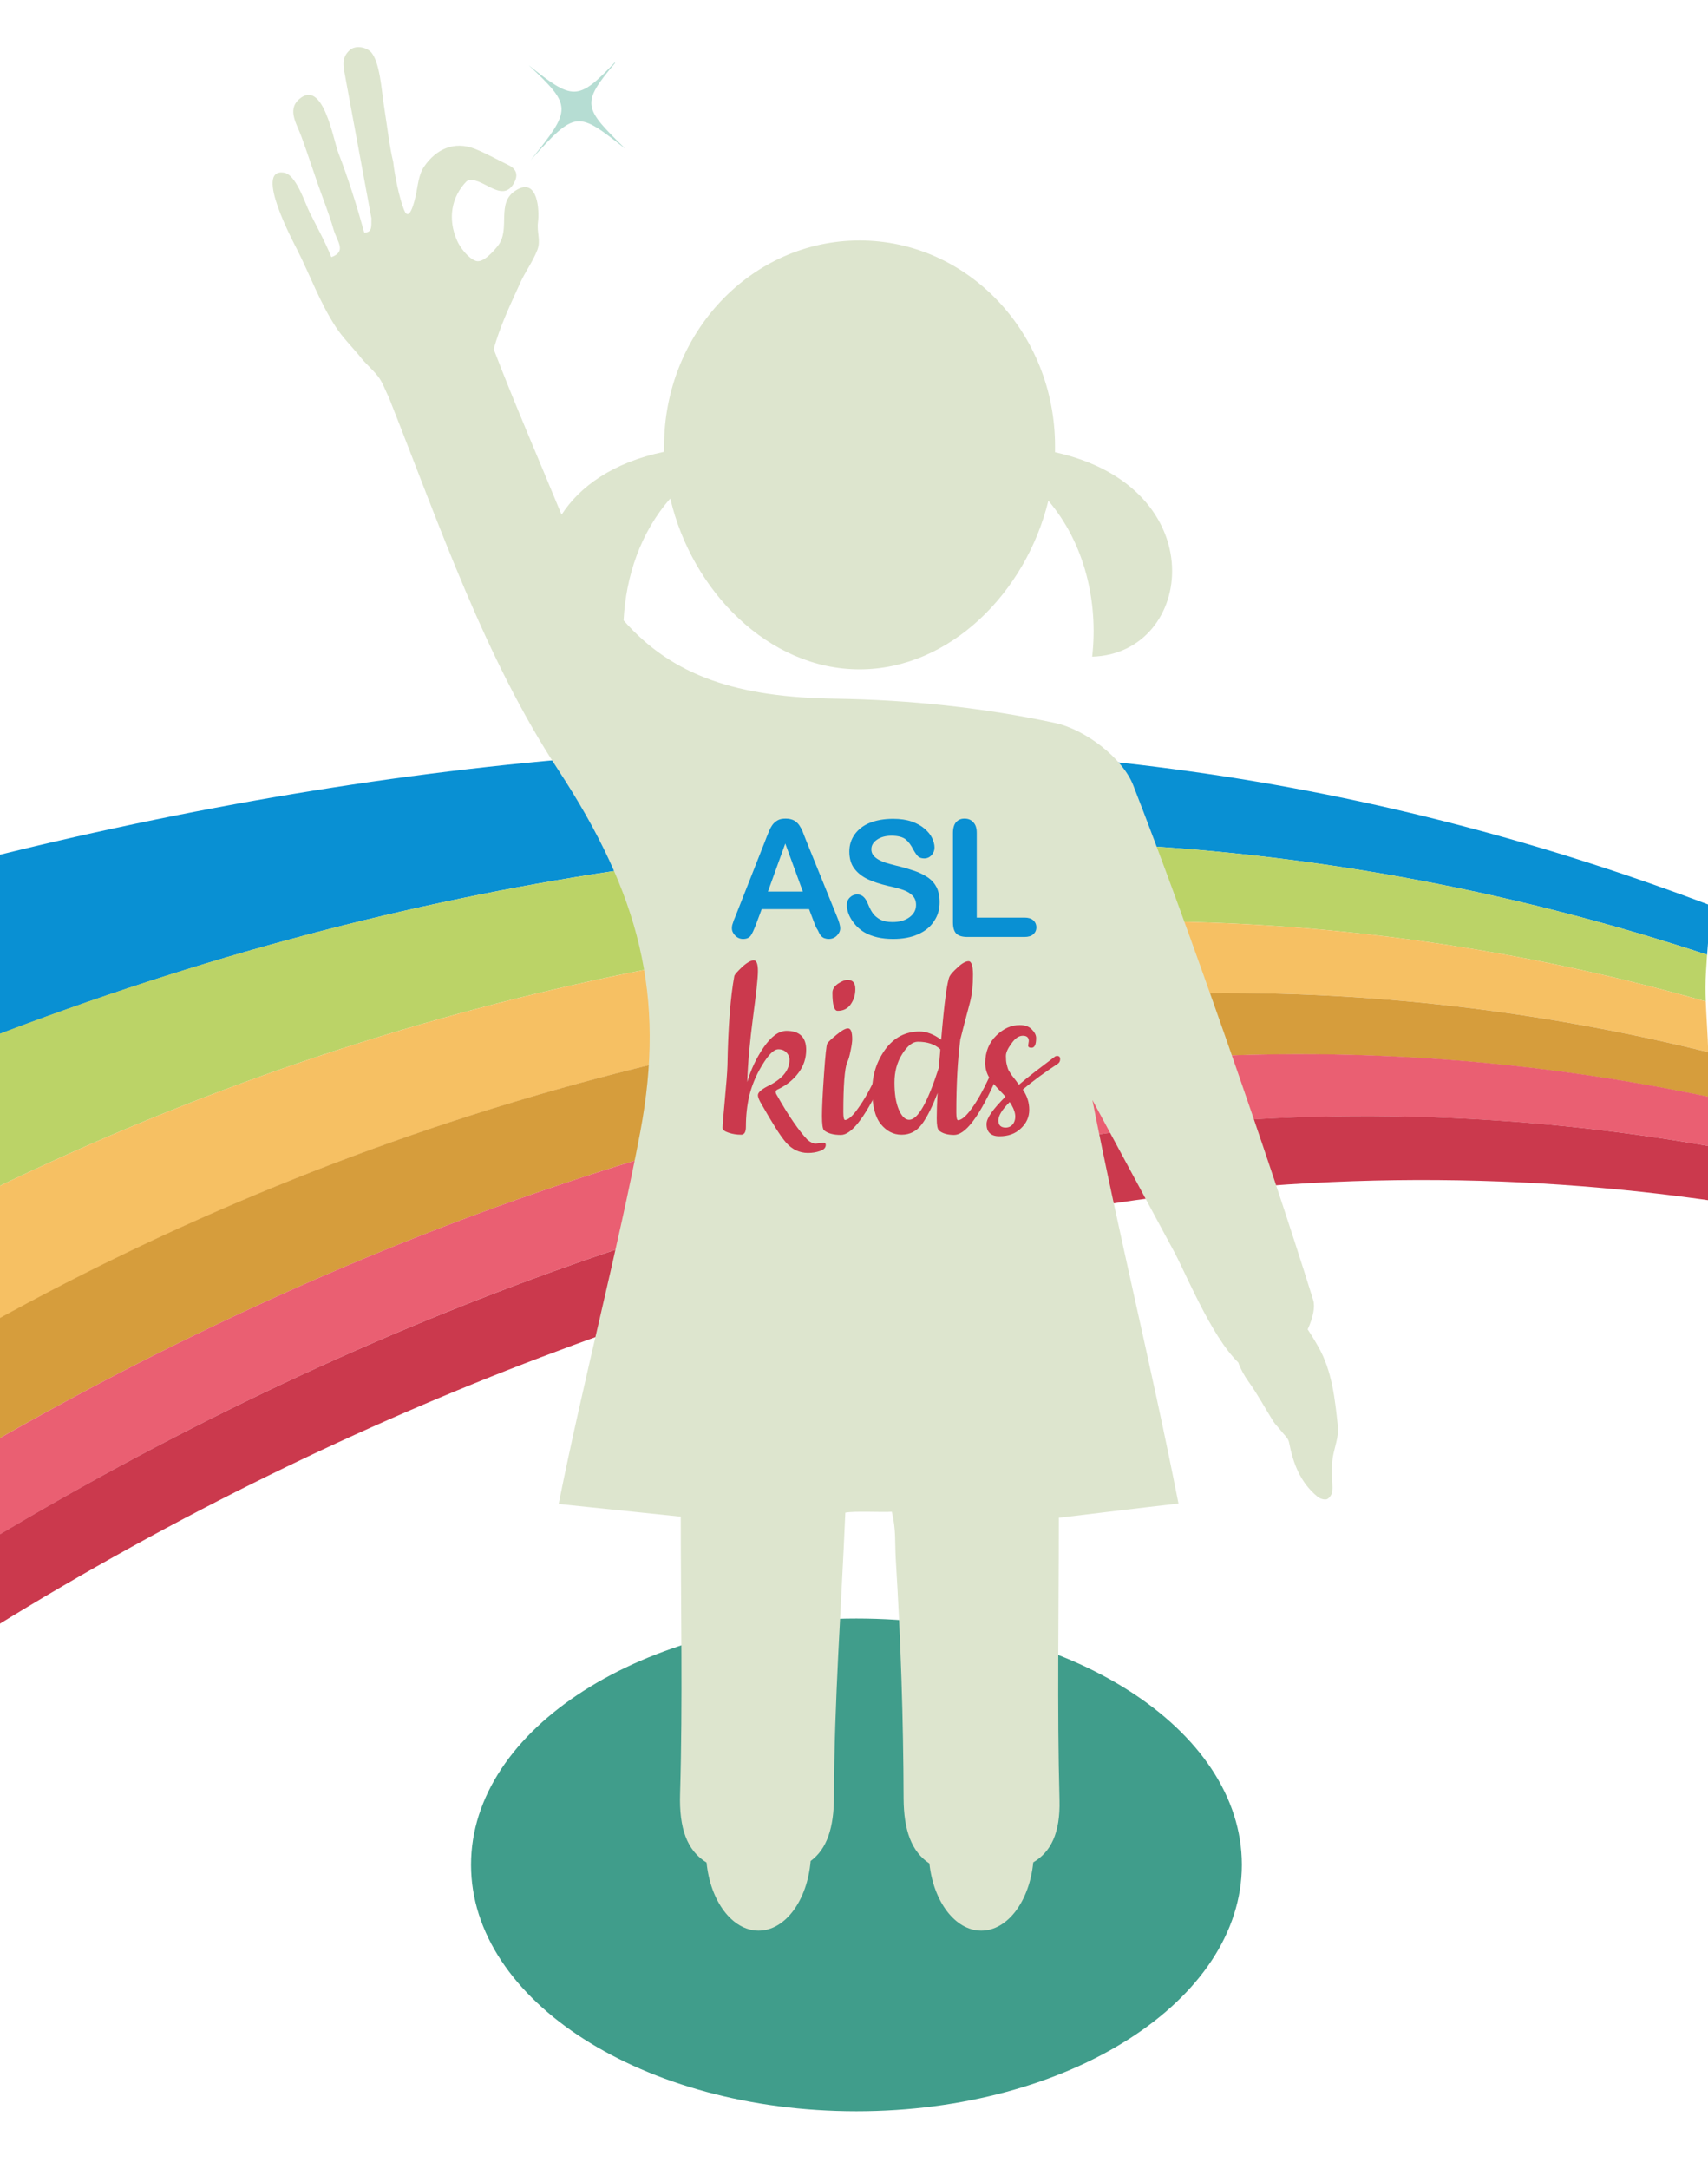 <svg version="1.1" id="Layer_1" xmlns="http://www.w3.org/2000/svg" xmlns:xlink="http://www.w3.org/1999/xlink" x="0px" y="0px"
	  viewBox="0 0 768 975" style="enable-background:new 0 0 768 975;" xml:space="preserve">
<style type="text/css">
<![CDATA[
	.st0{fill:#EA5F72;}
	.st1{fill:#B6DDD3;}
	.st2{enable-background:new    ;}
	.st3{fill:#BBD367;}
	.st4{fill:#F6C063;}
	.st5{fill:#CB394D;}
	.st6{fill:#D69D3C;}
	.st7{fill:#0990D3;}
	.st8{fill:#DDE5CE;}
	.st9{fill:#409D8B;}
]]>
</style>
<g id="spotlight">
	<g id="Layer_7">
		<path class="st9" d="M385.1,727.6c95.7,0,173.3,49.6,173.3,110.7s-77.6,110.8-173.3,110.8c-95.7,0-173.3-49.6-173.3-110.8
			S289.4,727.6,385.1,727.6z"/>
	</g>
</g>
<g id="rainbow">
	<path id="blue" class="st7" d="M530.8,381.4C614.9,388,694,405,767.6,429.2c0,0.4-0.1,0.8-0.1,1.2c0.6-7.8,1.3-15.6,1.6-23.4
		c-72.7-27.5-150.9-48.7-234.4-60.3c-159.8-22.4-343.5-9.9-537,38.1c-0.3,10.3-1,20.7-1.7,31c-1.1,15.9-1.7,31.8-2,47.7
		c0,1.2,0,2.4,0,3.6C187.3,392.3,372.9,369.2,530.8,381.4z"/>
	<g id="green">
		<path class="st3" d="M526.9,414.3c85.1,1.4,165.5,14.6,240.1,35.9c0,0,0,0.1,0,0.1c-0.2-4.5-0.2-9,0.1-13.6
			c0.1-2.1,0.3-4.2,0.4-6.3c0-0.4,0.1-0.8,0.1-1.2C694,405,614.9,388,530.8,381.4c-157.9-12.2-343.6,11-536.9,85.6l0,0
			c0,0.1,0,0.1,0,0.2c0,0.7,0,1.5,0,2.2c-0.1,21.9,1.7,43.7,2.3,65.5C184.5,443.3,371,411.7,526.9,414.3z"/>
	</g>
	<g id="yellow">
		<path class="st4" d="M768.1,473c-0.2-7.6-0.8-15.1-1.1-22.7c0,0,0-0.1,0-0.1c-74.6-21.3-155-34.5-240.1-35.9
			c-155.8-2.6-342.4,29-530.7,120.6l0,0c0.1,5.5,0.2,10.9,0.1,16.4c0,1.8-0.1,3.6-0.1,5.5c-0.4,12.9-1.2,25.8-1.6,38.8
			C179.7,492.7,365.2,452.7,518,447C607,443.7,690.8,453.9,768.1,473z"/>
	</g>
	<g id="dark_yellow">
		<path class="st6" d="M768.5,493.2c0.1,1.9,0.1,3.8,0.2,5.8c-0.4-7.5-0.4-15-0.5-22.5c0-1,0-2.1-0.1-3.2c0-0.1,0-0.2,0-0.3l0,0
			C690.8,453.9,607,443.7,518,447c-152.8,5.7-338.3,45.6-523.5,148.5h0c0,0.4,0,0.8,0,1.2c0,0.2,0,0.4,0,0.5c-0.1,2.7-0.1,5.3-0.2,8
			c-0.2,14.8,0.1,29.5,0.4,44.3c183.2-105.5,361.2-158.5,510.2-172C598.6,469.1,687.2,476.1,768.5,493.2z"/>
	</g>
	<g id="pink">
		<path class="st0" d="M489.9,510.5c99.3-14,194.1-10.3,280.7,5.1c0.2,1.1,0.4,2.2,0.5,3.3c-0.4-2.6-0.8-5.2-1.2-7.8
			c-0.6-4.1-0.9-8.1-1.2-12.2c-0.1-1.9-0.2-3.8-0.2-5.8c-81.3-17.1-169.9-24.1-263.6-15.6c-149,13.5-327.1,66.5-510.2,172
			c0,0.8,0,1.6,0.1,2.5c0,0.9,0.1,1.8,0.1,2.7c0.3,13,0.8,26,1.2,39c0-0.5,0-1.1,0-1.6C171.7,586.6,345.5,531,489.9,510.5z"/>
	</g>
	<g id="red">
		<path class="st5" d="M771.1,518.9c-0.2-1.1-0.4-2.2-0.5-3.3c-86.6-15.4-181.4-19.2-280.7-5.1C345.5,531,171.8,586.6-4,692.1
			c0,0.5,0,1.1,0,1.6c0.4,12.7,0.7,25.4,0.9,38.1c165.9-102.6,333-159.8,472.6-185.6c108.6-20.1,211.1-19.7,304.5-5.8
			C773.5,533.2,772.3,526.1,771.1,518.9z"/>
	</g>
</g>
<g id="girl">
	<path class="st8" d="M601.6,641.5c-1.3-12.4-2.6-25.3-8.9-36.2c-1.8-3.2-3.4-5.7-4.7-7.7c2.4-5.2,3.4-10.1,2.5-13.1
		c-20.1-64.7-56.3-168.3-80.9-231.4c-4.8-12.4-21.7-25.2-35.2-28.1c-32.2-6.9-65.6-10.4-98.6-10.9c-44.2-0.6-73.3-10.1-95.4-35.2
		c1-19.9,7.7-39.7,21-54.8c9.7,41.6,44.2,76.8,85.1,76.8c40.6,0,74.8-34.5,84.9-75.8c16.3,19.1,22.5,45.4,19.7,70.1
		c46.1-1.3,55.2-76.1-16.7-91.9c0-0.9,0-1.8,0-2.7c0-51-39.3-92.5-87.9-92.5c-48.5,0-87.9,41.4-87.9,92.5c0,0.8,0,1.7,0,2.5
		c-23.1,4.8-38,15.7-46.1,28.3c-0.1-0.2-0.1-0.3-0.2-0.5c-10.1-24.6-20.8-49.1-30.3-73.9c2.7-10.1,7.6-20.3,11.9-29.8
		c2.3-5.1,5.7-9.6,7.7-14.8c1.7-4.3-0.3-7.9,0.3-12.5c0.7-5.1,0-20.4-9.8-14.4c-9.4,5.6-2.2,17.5-8.3,25.1c-1.7,2.1-6.5,7.8-9.8,6.7
		c-3.4-1.1-7.2-6.1-8.5-9.2c-4.2-9.5-2.7-19.5,4.4-26.7c6.2-3.1,15.6,10.6,21.1,1.1c2.2-3.8,1.3-6.6-2.6-8.4
		c-4.9-2.4-9.9-5.2-14.9-7.2c-9.3-3.6-17.4,0.1-22.8,8c-2.6,3.8-2.8,8.9-3.8,13.2c-0.2,0.9-2.7,12.6-5.2,6.3
		c-2.2-5.4-4.3-16-4.9-21.7c-1.5-5.9-2.5-14.5-4.3-26.2c-0.9-5.7-1.7-19-5.8-23.2c-2.2-2.2-6.8-3-9.3-0.9c-4.5,3.9-2.7,8.4-1.9,13.5
		L167,98.1c0,4.4,0.2,6.3-3.2,6.5c-3.3-11.9-7.2-24.4-11.7-36c-2.2-5.6-6.8-33.5-17.6-24c-5.6,4.9-0.8,11.5,1.1,17
		c2.5,6.8,4.8,13.9,7.2,20.8c2.4,6.9,5.2,13.8,7.2,20.8c1.6,5.5,6,9.8-1,12.4c-2.8-6.9-6.5-13.6-9.8-20.2
		c-2.2-4.4-6.2-17.3-11.7-17.8c-13.4-1.9,4.6,31.6,6.2,34.8c5.8,11.5,10.1,23.5,17.1,34.3c3,4.7,7.1,8.8,10.7,13.1
		c2.5,3.4,5.8,6,8.4,9.3c2.1,2.6,3.5,6.7,5,9.7c22.7,57.2,42.9,116.7,76.1,167.3c36.6,55.9,48.4,101.4,36.9,162.7
		c-9.8,51.9-25.9,113-36.7,167.3c17.4,1.8,31.6,3.3,54.9,5.7c0,41.1,0.9,82.9-0.3,124.5c-0.5,15.6,3.1,25.6,11.9,31
		c1.7,17.3,11.5,30.6,23.4,30.6c12,0,21.9-13.6,23.4-31.3c7.3-5.4,10.5-14.8,10.5-29.2c0.1-42.4,3.3-84.9,5.1-127.4
		c4.1-0.8,16.6-0.1,20.9-0.4c2,8.2,1.3,13.5,1.8,21.7c2.2,35.7,3.4,71.5,3.5,107.3c0.1,14.1,3.5,23.8,11.6,29.1
		c1.8,17.1,11.6,30.2,23.3,30.2c11.9,0,21.7-13.3,23.4-30.7c7.8-4.6,12.2-13,11.8-28c-1.1-41.7-0.3-83.5-0.3-126.9
		c20.9-2.5,36.2-4.4,53.8-6.4c-11.9-60.7-27.2-122.4-38.7-181.4l36,66.8c5.5,9.7,17.1,39.1,29.6,51.2c1,2.9,2.6,5.8,4.6,8.6
		c4.1,5.7,7.4,11.9,11.1,17.8c1,1.6,2.4,2.8,3.5,4.3c1.3,1.7,3.2,3.2,3.6,5.1c1.8,9.5,5.1,18.2,12.8,24.5c1,0.9,3,1.5,4.1,1.2
		c1.1-0.3,2.3-2,2.5-3.3c0.4-2.5-0.1-5.1-0.1-7.6c0-2.8,0-5.5,0.4-8.1C600.1,650.5,602,645.8,601.6,641.5z"/>
</g>
<g id="kids">
	<g class="st2">
		<path class="st5" d="M366.8,514.1l3.5-0.4c0.7,0,1,0.3,1,1c0,1.2-0.8,2.1-2.5,2.7c-1.7,0.6-3.5,0.9-5.5,0.9
			c-3.9,0-7.1-1.6-9.8-4.6c-2.7-3.1-6.2-8.8-11-17.2c-1.1-1.8-1.7-3.2-1.7-4.2c0-1.3,1.8-2.8,5.4-4.5c5.8-3.1,8.8-6.8,8.8-11.4
			c0-1.3-0.5-2.4-1.4-3.3c-0.9-0.9-2.1-1.4-3.6-1.4c-2.1,0-4.5,2.5-7.4,7.3c-2.9,4.8-4.7,9.5-5.7,13.7c-1,4.3-1.5,8.9-1.5,13.8
			c0,2.4-0.7,3.6-2.1,3.6c-2,0-3.9-0.3-5.7-0.9c-1.8-0.6-2.7-1.3-2.7-2.2c0-0.9,0.3-5,1-12.3c0.7-7.3,1.1-12.6,1.2-15.7
			c0.3-17.6,1.4-31.1,3.1-40.3c0.3-0.8,1.5-2.1,3.6-4.1c2.1-1.9,3.9-2.9,5.1-2.9c1.3,0,1.9,1.6,1.9,4.8c0,3.3-0.8,10.2-2.2,20.8
			c-1.4,10.6-2.3,20.3-2.6,29.1c1.6-5.5,4.1-10.8,7.4-15.6c3.4-4.9,6.8-7.4,10.3-7.4c5.8,0,8.8,2.9,8.8,8.5c0,3.8-1.1,7.2-3.4,10.3
			c-2.3,3.1-5.2,5.5-9.1,7.4c-0.8,0.3-1.2,0.7-1.2,1.2c0,0.4,0.1,0.9,0.4,1.3c5.4,9.6,10.1,16.3,13.8,20.2
			C364.5,513.6,365.6,514.1,366.8,514.1z"/>
		<path class="st5" d="M378.1,510.2c-3.4,0-5.9-0.7-7.6-2.1c-0.6-0.6-0.9-2.8-0.9-6.4c0-3.8,0.3-9.9,0.9-18.6
			c0.6-8.7,1.1-13.4,1.5-14c0.4-0.7,1.8-2,4.1-3.9c2.3-1.9,4-2.9,5.2-2.9c1.3,0,1.9,1.7,1.9,4.9c0,0.9-0.2,2.6-0.7,5
			c-0.5,2.5-1,4.4-1.6,5.4c-1.1,2.9-1.7,10.3-1.7,22.4c0,2.4,0.3,3.5,0.8,3.5c1.5-0.1,3.5-1.9,6-5.5c2.6-3.6,5.2-8.2,7.7-13.7
			c2.6-5.6,4.1-8.4,4.7-8.4c0.6,0,0.9,0.3,0.9,1c0,2.4-1.3,6.2-3.8,11.5C388.5,502.9,382.7,510.2,378.1,510.2z M374.3,446.3
			c0-1.6,0.8-2.9,2.5-4.1c1.7-1.1,3.1-1.7,4.3-1.7c2.4,0,3.5,1.4,3.5,4.1c0,2.7-0.7,4.9-2.1,6.9c-1.4,2-3.4,2.9-5.8,2.9
			C375.1,454.5,374.3,451.7,374.3,446.3z"/>
		<path class="st5" d="M429,510.2c-3,0-5.3-0.7-6.8-2c-0.7-0.7-1-2.5-1-5.4c0-3,0.1-6.7,0.4-11.5c-2.4,6.2-4.7,10.9-7.1,14.1
			c-2.4,3.2-5.4,4.7-9.1,4.7c-3.7,0-6.7-1.6-9.3-4.7c-2.6-3.2-3.9-8.3-3.9-15.2c0-7,2-13.1,5.9-18.5c3.9-5.3,9.1-8,15.4-8
			c3.1,0,6.3,1.2,9.7,3.7c1.4-16.8,2.7-26.3,3.8-28.5c0.5-1,1.8-2.4,3.7-4.1c1.9-1.8,3.6-2.7,4.8-2.7c1.3,0,2,2.1,2,6
			c0,4.7-0.4,8.8-1.3,12.3c-2.4,8.9-3.8,14.5-4.4,16.9c-1.2,9.3-1.8,20.3-1.8,32.8c0,2.4,0.3,3.5,0.8,3.5c1.6-0.1,3.7-1.9,6.2-5.4
			c2.6-3.6,5.1-8.1,7.7-13.7c2.6-5.6,4.1-8.5,4.6-8.5s0.8,0.3,0.8,1c0,2.4-1.3,6.2-3.8,11.5C439.6,502.9,433.8,510.2,429,510.2z
			 M412.7,468.3c-2.4,0-4.7,1.9-7,5.5c-2.4,3.8-3.5,8-3.5,12.9c0,4.9,0.6,8.9,1.9,12c1.3,3.1,2.9,4.7,4.7,4.7
			c3.9,0,8.3-7.8,13.3-23.3c0.4-4.7,0.7-7.5,0.7-8.4C420.3,469.4,417,468.3,412.7,468.3z"/>
		<path class="st5" d="M462.3,470l0.3-2c0-1.6-0.9-2.4-2.7-2.4c-1.8,0-3.5,1.2-5.1,3.5c-1.7,2.3-2.5,4.1-2.5,5.6
			c0,1.5,0.1,2.7,0.3,3.5c0.2,0.9,0.4,1.6,0.6,2.2c0.2,0.6,0.6,1.2,1.1,2c0.5,0.8,0.9,1.4,1.2,1.7l1.4,1.8c0.6,0.9,1,1.4,1.3,1.7
			c4.4-3.8,9.8-7.8,16-12.5c0.3-0.3,0.7-0.4,1.2-0.4c0.9,0,1.3,0.5,1.3,1.4c0,1-0.4,1.7-1.2,2.2c-5.5,3.6-10.8,7.4-15.6,11.5
			c1.9,2.8,2.9,5.7,2.9,9.1c0,3.3-1.3,6.1-3.8,8.4c-2.5,2.4-5.7,3.5-9.6,3.5c-3.9,0-5.8-1.9-5.8-5.5c0-2.7,2.9-6.7,8.5-12.3
			c-0.4-0.5-1.2-1.4-2.4-2.6c-1.1-1.2-2-2.1-2.6-2.8c-0.6-0.7-1.2-1.6-2-2.7c-1.4-2.2-2.1-4.5-2.1-7c0-5,1.7-9.2,5-12.4
			c3.3-3.2,6.7-4.7,10.5-4.7c2.4,0,4.1,0.6,5.4,1.9c1.3,1.3,2,2.6,2,3.9c0,3-0.7,4.4-2.1,4.4C462.8,471,462.3,470.7,462.3,470z
			 M454,495.4c-3.5,3.5-5.1,6.2-5.1,8.3c0,2.1,1.1,3.2,3.3,3.2c1.3,0,2.4-0.5,3.3-1.6C457.2,502.8,456.8,499.5,454,495.4z"/>
	</g>
</g>
<g id="star">
	<path class="st1" d="M238.6,72c20.5-22.8,21-22,42.6-5.1c-18.8-18.5-20.2-20.1-4.6-38.6l-0.2-0.2c-16.6,17.5-18.9,17-38.7,1.2
		C257.4,47.8,257.1,49,238.6,72z"/>
</g>
<g>
	<path class="st7" d="M366.3,415.3l-2.5-6.6h-21.3l-2.5,6.7c-1,2.6-1.8,4.4-2.5,5.3c-0.7,0.9-1.8,1.4-3.4,1.4
		c-1.3,0-2.5-0.5-3.5-1.5c-1-1-1.5-2.1-1.5-3.3c0-0.7,0.1-1.5,0.4-2.2c0.2-0.8,0.6-1.8,1.2-3.2l13.4-34c0.4-1,0.8-2.2,1.4-3.5
		c0.5-1.4,1.1-2.5,1.7-3.4c0.6-0.9,1.4-1.6,2.4-2.2c1-0.6,2.2-0.8,3.7-0.8c1.5,0,2.7,0.3,3.7,0.8c1,0.6,1.8,1.3,2.4,2.2
		c0.6,0.9,1.1,1.8,1.5,2.8c0.4,1,0.9,2.4,1.6,4.1l13.7,33.8c1.1,2.6,1.6,4.4,1.6,5.6c0,1.2-0.5,2.3-1.5,3.3c-1,1-2.2,1.5-3.7,1.5
		c-0.8,0-1.5-0.2-2.1-0.4c-0.6-0.3-1.1-0.7-1.5-1.2c-0.4-0.5-0.8-1.3-1.3-2.4C367,417.1,366.6,416.1,366.3,415.3z M345.3,400.8H361
		l-7.9-21.6L345.3,400.8z"/>
	<path class="st7" d="M422.5,405.6c0,3.2-0.8,6-2.5,8.5c-1.6,2.5-4,4.5-7.2,5.9c-3.1,1.4-6.9,2.1-11.2,2.1c-5.2,0-9.4-1-12.8-2.9
		c-2.4-1.4-4.3-3.3-5.8-5.6c-1.5-2.3-2.2-4.6-2.2-6.8c0-1.3,0.4-2.4,1.3-3.3c0.9-0.9,2-1.4,3.4-1.4c1.1,0,2.1,0.4,2.8,1.1
		c0.8,0.7,1.4,1.8,2,3.2c0.7,1.7,1.4,3.1,2.2,4.2c0.8,1.1,1.9,2,3.3,2.8c1.4,0.7,3.2,1.1,5.5,1.1c3.1,0,5.7-0.7,7.7-2.2
		c2-1.5,2.9-3.3,2.9-5.5c0-1.7-0.5-3.1-1.6-4.2c-1.1-1.1-2.4-1.9-4.1-2.5c-1.7-0.6-3.9-1.2-6.7-1.8c-3.8-0.9-6.9-1.9-9.4-3.1
		c-2.5-1.2-4.5-2.8-6-4.8c-1.5-2-2.2-4.6-2.2-7.6c0-2.9,0.8-5.4,2.4-7.7c1.6-2.2,3.8-4,6.8-5.2c3-1.2,6.5-1.8,10.5-1.8
		c3.2,0,6,0.4,8.3,1.2c2.3,0.8,4.3,1.9,5.8,3.2c1.5,1.3,2.7,2.7,3.4,4.2c0.7,1.5,1.1,2.9,1.1,4.3c0,1.3-0.4,2.4-1.3,3.4
		c-0.9,1-2,1.5-3.3,1.5c-1.2,0-2.1-0.3-2.8-0.9c-0.6-0.6-1.3-1.6-2.1-3c-1-2-2.1-3.5-3.4-4.6c-1.3-1.1-3.5-1.7-6.4-1.7
		c-2.7,0-4.9,0.6-6.6,1.8c-1.7,1.2-2.5,2.6-2.5,4.3c0,1,0.3,2,0.9,2.7c0.6,0.8,1.4,1.4,2.4,2c1,0.5,2,1,3,1.3c1,0.3,2.7,0.8,5.1,1.4
		c3,0.7,5.6,1.5,8,2.3c2.4,0.8,4.4,1.9,6.1,3c1.7,1.2,3,2.7,3.9,4.5C422,400.7,422.5,402.9,422.5,405.6z"/>
	<path class="st7" d="M439.2,374.4v38.1h21.5c1.7,0,3,0.4,3.9,1.2c0.9,0.8,1.4,1.9,1.4,3.2c0,1.3-0.5,2.3-1.4,3.1
		c-0.9,0.8-2.2,1.2-4,1.2h-25.6c-2.3,0-4-0.5-5-1.5c-1-1-1.5-2.7-1.5-5v-40.3c0-2.1,0.5-3.8,1.4-4.8c1-1.1,2.2-1.6,3.8-1.6
		c1.6,0,2.9,0.5,3.9,1.6C438.7,370.7,439.2,372.3,439.2,374.4z"/>
</g>
</svg>
